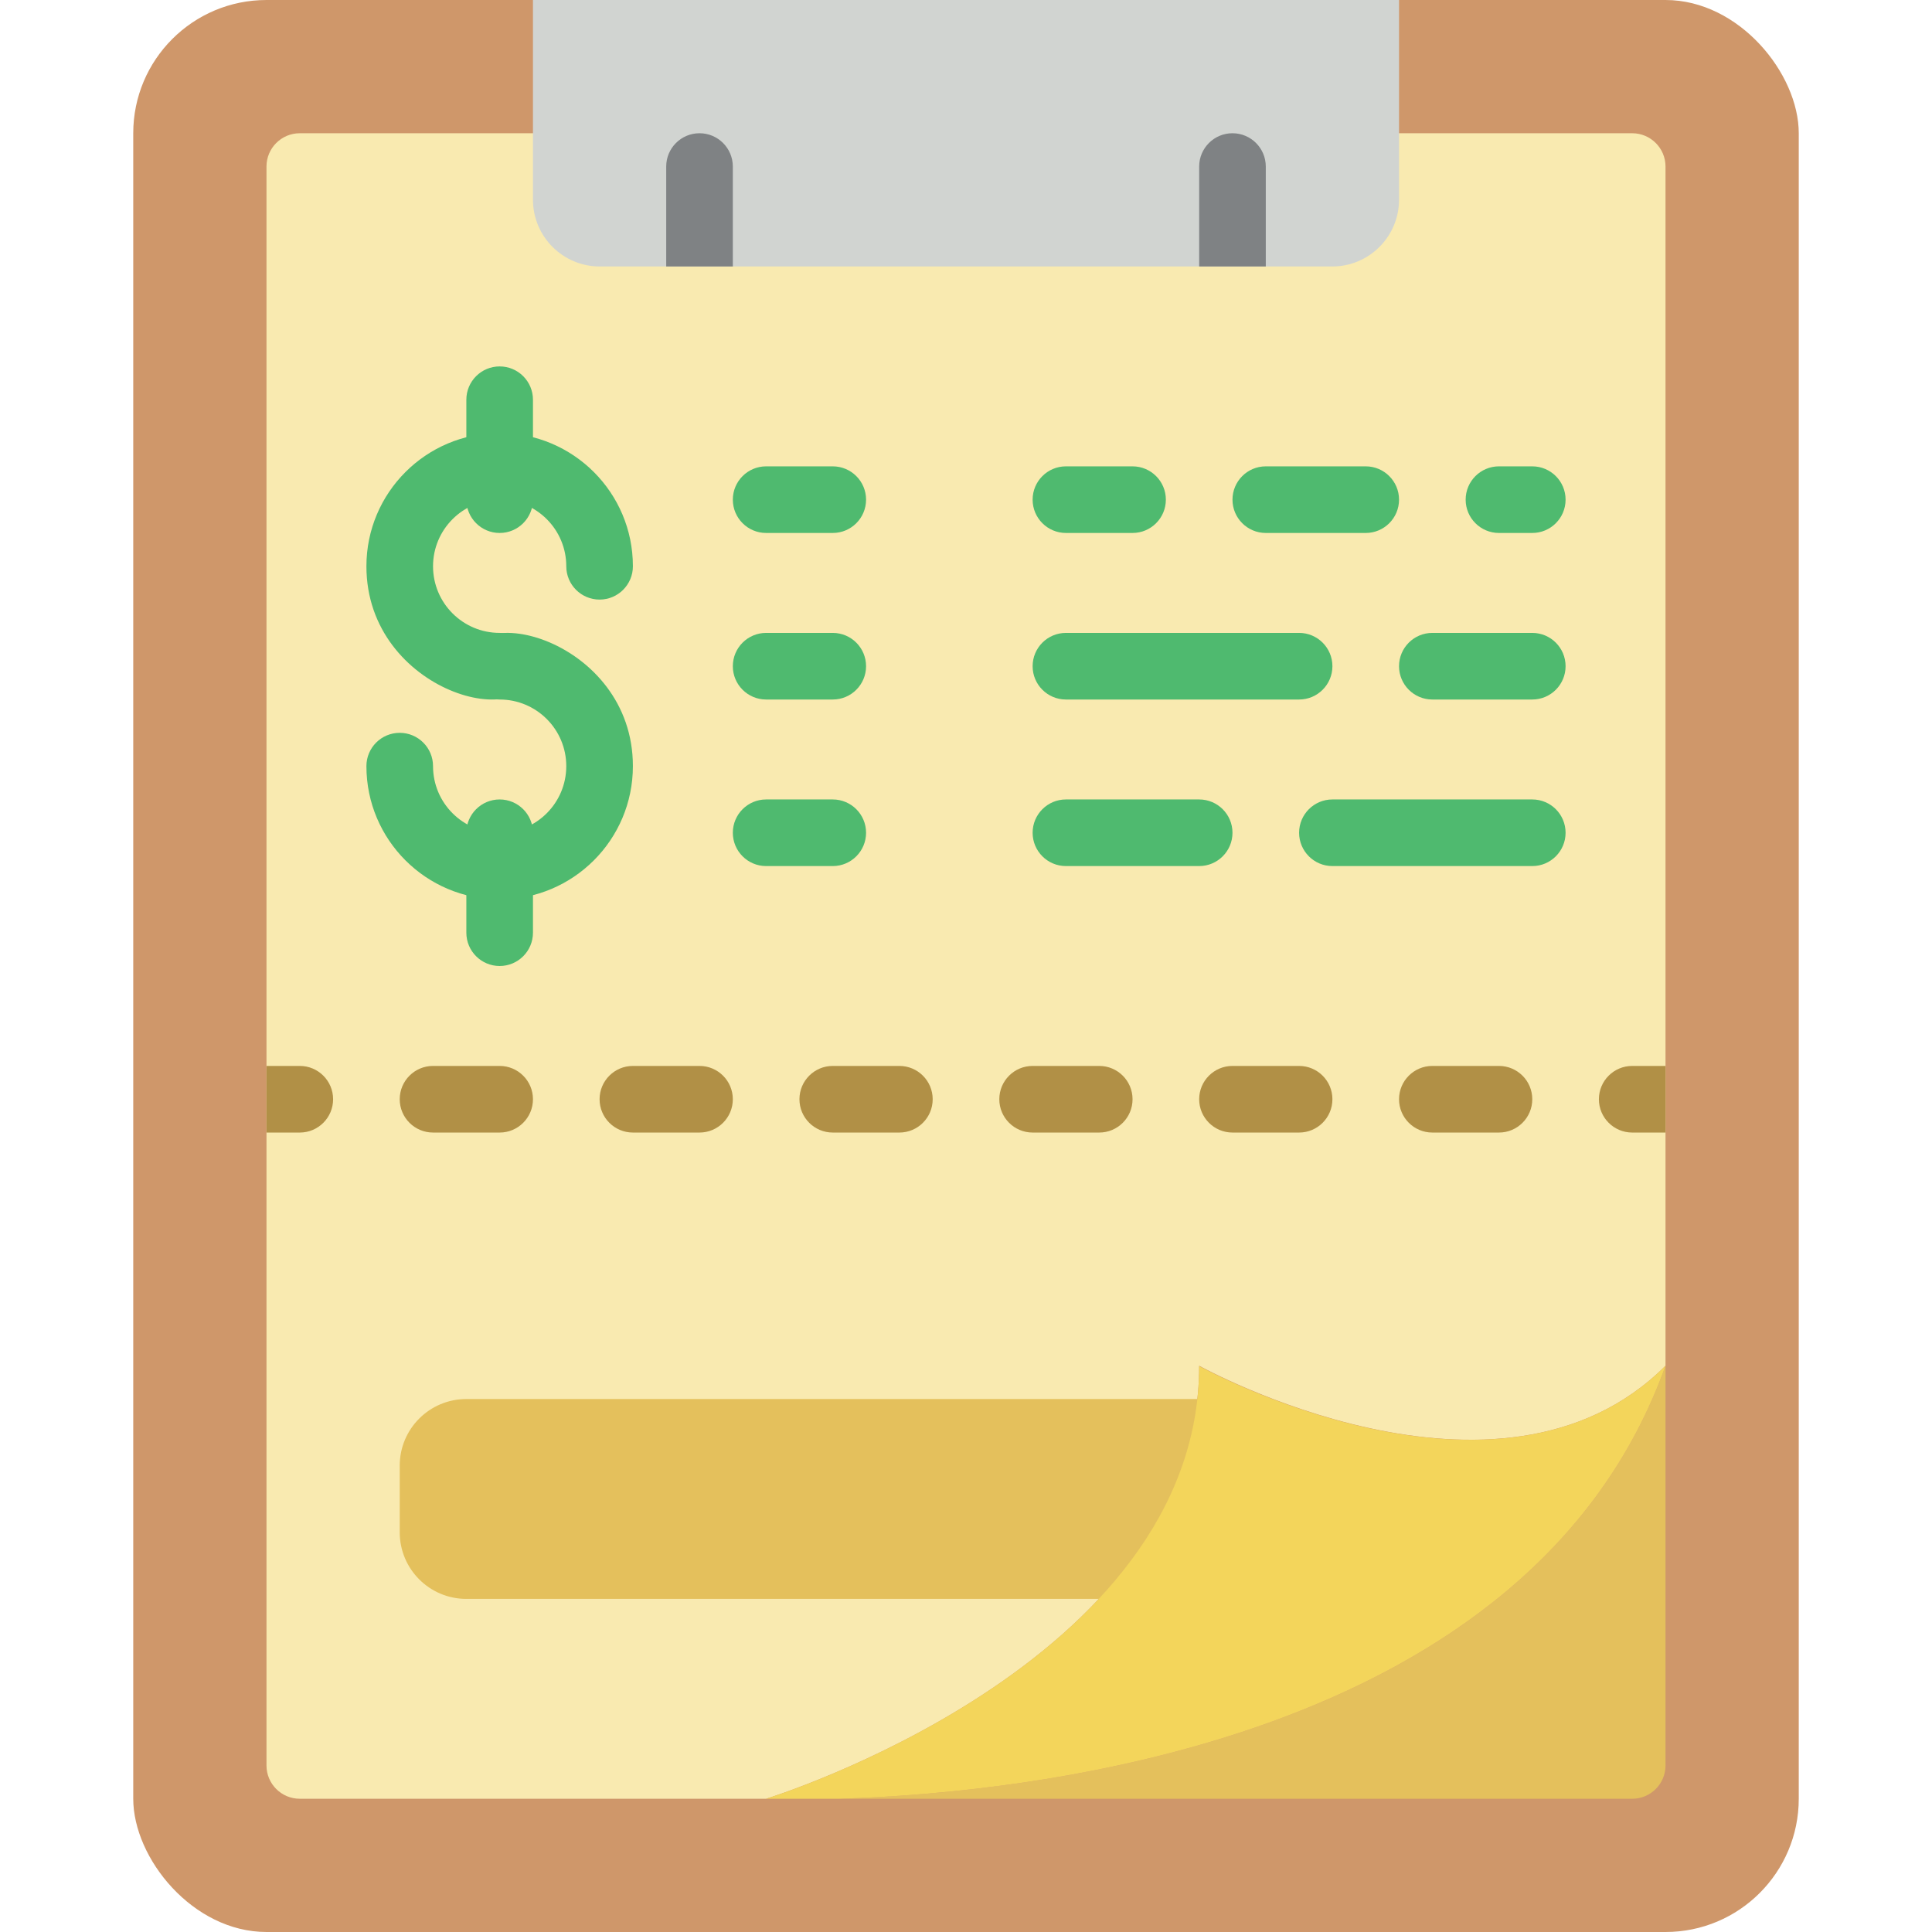<svg height="512" viewBox="0 0 50 58" width="512" xmlns="http://www.w3.org/2000/svg"><g id="005---Budget-Sheet" fill="none"><rect id="Rectangle-path" fill="#cf976a" height="58" rx="4" width="50"/><path id="Shape" d="m46 5v36c-5 5-14 0-14 0 0 9-13 13-13 13h-14c-.552 0-1-.448-1-1v-48c0-.552.448-1 1-1h40c.552 0 1 .448 1 1z" fill="#f9eab0"/><path id="Shape" d="m46 41v12c0 .552-.448 1-1 1h-23.8c5.69-.17 20.76-1.71 24.8-13z" fill="#e4c05c"/><path id="Shape" d="m38 0v6c-.003 1.103-.897 1.997-2 2h-22c-1.103-.003-1.997-.897-2-2v-6z" fill="#d1d4d1"/><g fill="#4fba6f"><path id="Shape" d="m7 17c0-2.209 1.791-4 4-4s4 1.791 4 4c0 .552-.448 1-1 1s-1-.448-1-1c0-1.105-.895-2-2-2s-2 .895-2 2 .895 2 2 2c.552 0 1 .448 1 1 0 2.092-5 .814-5-3z"/><path id="Shape" d="m11 27c-2.209 0-4-1.791-4-4 0-.552.448-1 1-1s1 .448 1 1c0 1.105.895 2 2 2s2-.895 2-2-.895-2-2-2c-.552 0-1-.448-1-1 0-2.092 5-.814 5 3 0 2.209-1.791 4-4 4z"/><path id="Shape" d="m11 16c-.552 0-1-.448-1-1v-3c0-.552.448-1 1-1s1 .448 1 1v3c0 .552-.448 1-1 1z"/><path id="Shape" d="m11 29c-.552 0-1-.448-1-1v-3c0-.552.448-1 1-1s1 .448 1 1v3c0 .552-.448 1-1 1z"/><path id="Shape" d="m21 16h-2c-.552 0-1-.448-1-1s.448-1 1-1h2c.552 0 1 .448 1 1s-.448 1-1 1z"/><path id="Shape" d="m21 21h-2c-.552 0-1-.448-1-1s.448-1 1-1h2c.552 0 1 .448 1 1s-.448 1-1 1z"/><path id="Shape" d="m21 26h-2c-.552 0-1-.448-1-1s.448-1 1-1h2c.552 0 1 .448 1 1s-.448 1-1 1z"/><path id="Shape" d="m30 16h-2c-.552 0-1-.448-1-1s.448-1 1-1h2c.552 0 1 .448 1 1s-.448 1-1 1z"/><path id="Shape" d="m37 16h-3c-.552 0-1-.448-1-1s.448-1 1-1h3c.552 0 1 .448 1 1s-.448 1-1 1z"/><path id="Shape" d="m42 16h-1c-.552 0-1-.448-1-1s.448-1 1-1h1c.552 0 1 .448 1 1s-.448 1-1 1z"/><path id="Shape" d="m35 21h-7c-.552 0-1-.448-1-1s.448-1 1-1h7c.552 0 1 .448 1 1s-.448 1-1 1z"/><path id="Shape" d="m42 21h-3c-.552 0-1-.448-1-1s.448-1 1-1h3c.552 0 1 .448 1 1s-.448 1-1 1z"/><path id="Shape" d="m32 26h-4c-.552 0-1-.448-1-1s.448-1 1-1h4c.552 0 1 .448 1 1s-.448 1-1 1z"/><path id="Shape" d="m42 26h-6c-.552 0-1-.448-1-1s.448-1 1-1h6c.552 0 1 .448 1 1s-.448 1-1 1z"/></g><path id="Shape" d="m6 33c0 .552-.448 1-1 1h-1v-2h1c.552 0 1 .448 1 1z" fill="#b19046"/><path id="Shape" d="m11 34h-2c-.552 0-1-.448-1-1s.448-1 1-1h2c.552 0 1 .448 1 1s-.448 1-1 1z" fill="#b19046"/><path id="Shape" d="m17 34h-2c-.552 0-1-.448-1-1s.448-1 1-1h2c.552 0 1 .448 1 1s-.448 1-1 1z" fill="#b19046"/><path id="Shape" d="m23 34h-2c-.552 0-1-.448-1-1s.448-1 1-1h2c.552 0 1 .448 1 1s-.448 1-1 1z" fill="#b19046"/><path id="Shape" d="m29 34h-2c-.552 0-1-.448-1-1s.448-1 1-1h2c.552 0 1 .448 1 1s-.448 1-1 1z" fill="#b19046"/><path id="Shape" d="m35 34h-2c-.552 0-1-.448-1-1s.448-1 1-1h2c.552 0 1 .448 1 1s-.448 1-1 1z" fill="#b19046"/><path id="Shape" d="m41 34h-2c-.552 0-1-.448-1-1s.448-1 1-1h2c.552 0 1 .448 1 1s-.448 1-1 1z" fill="#b19046"/><path id="Shape" d="m46 32v2h-1c-.552 0-1-.448-1-1s.448-1 1-1z" fill="#b19046"/><path id="Shape" d="m18 5v3h-2v-3c0-.552.448-1 1-1s1 .448 1 1z" fill="#7f8284"/><path id="Shape" d="m34 5v3h-2v-3c0-.552.448-1 1-1s1 .448 1 1z" fill="#7f8284"/><path id="Shape" d="m31 48h-21c-1.105 0-2-.895-2-2v-2c0-1.105.895-2 2-2h23z" fill="#e4c05c"/><path id="Shape" d="m46 41c-4.04 11.29-19.11 12.83-24.8 13h-2.2s12.99-4 13-12.99c0 0 9 4.99 14-.01z" fill="#f3d55b"/></g></svg>